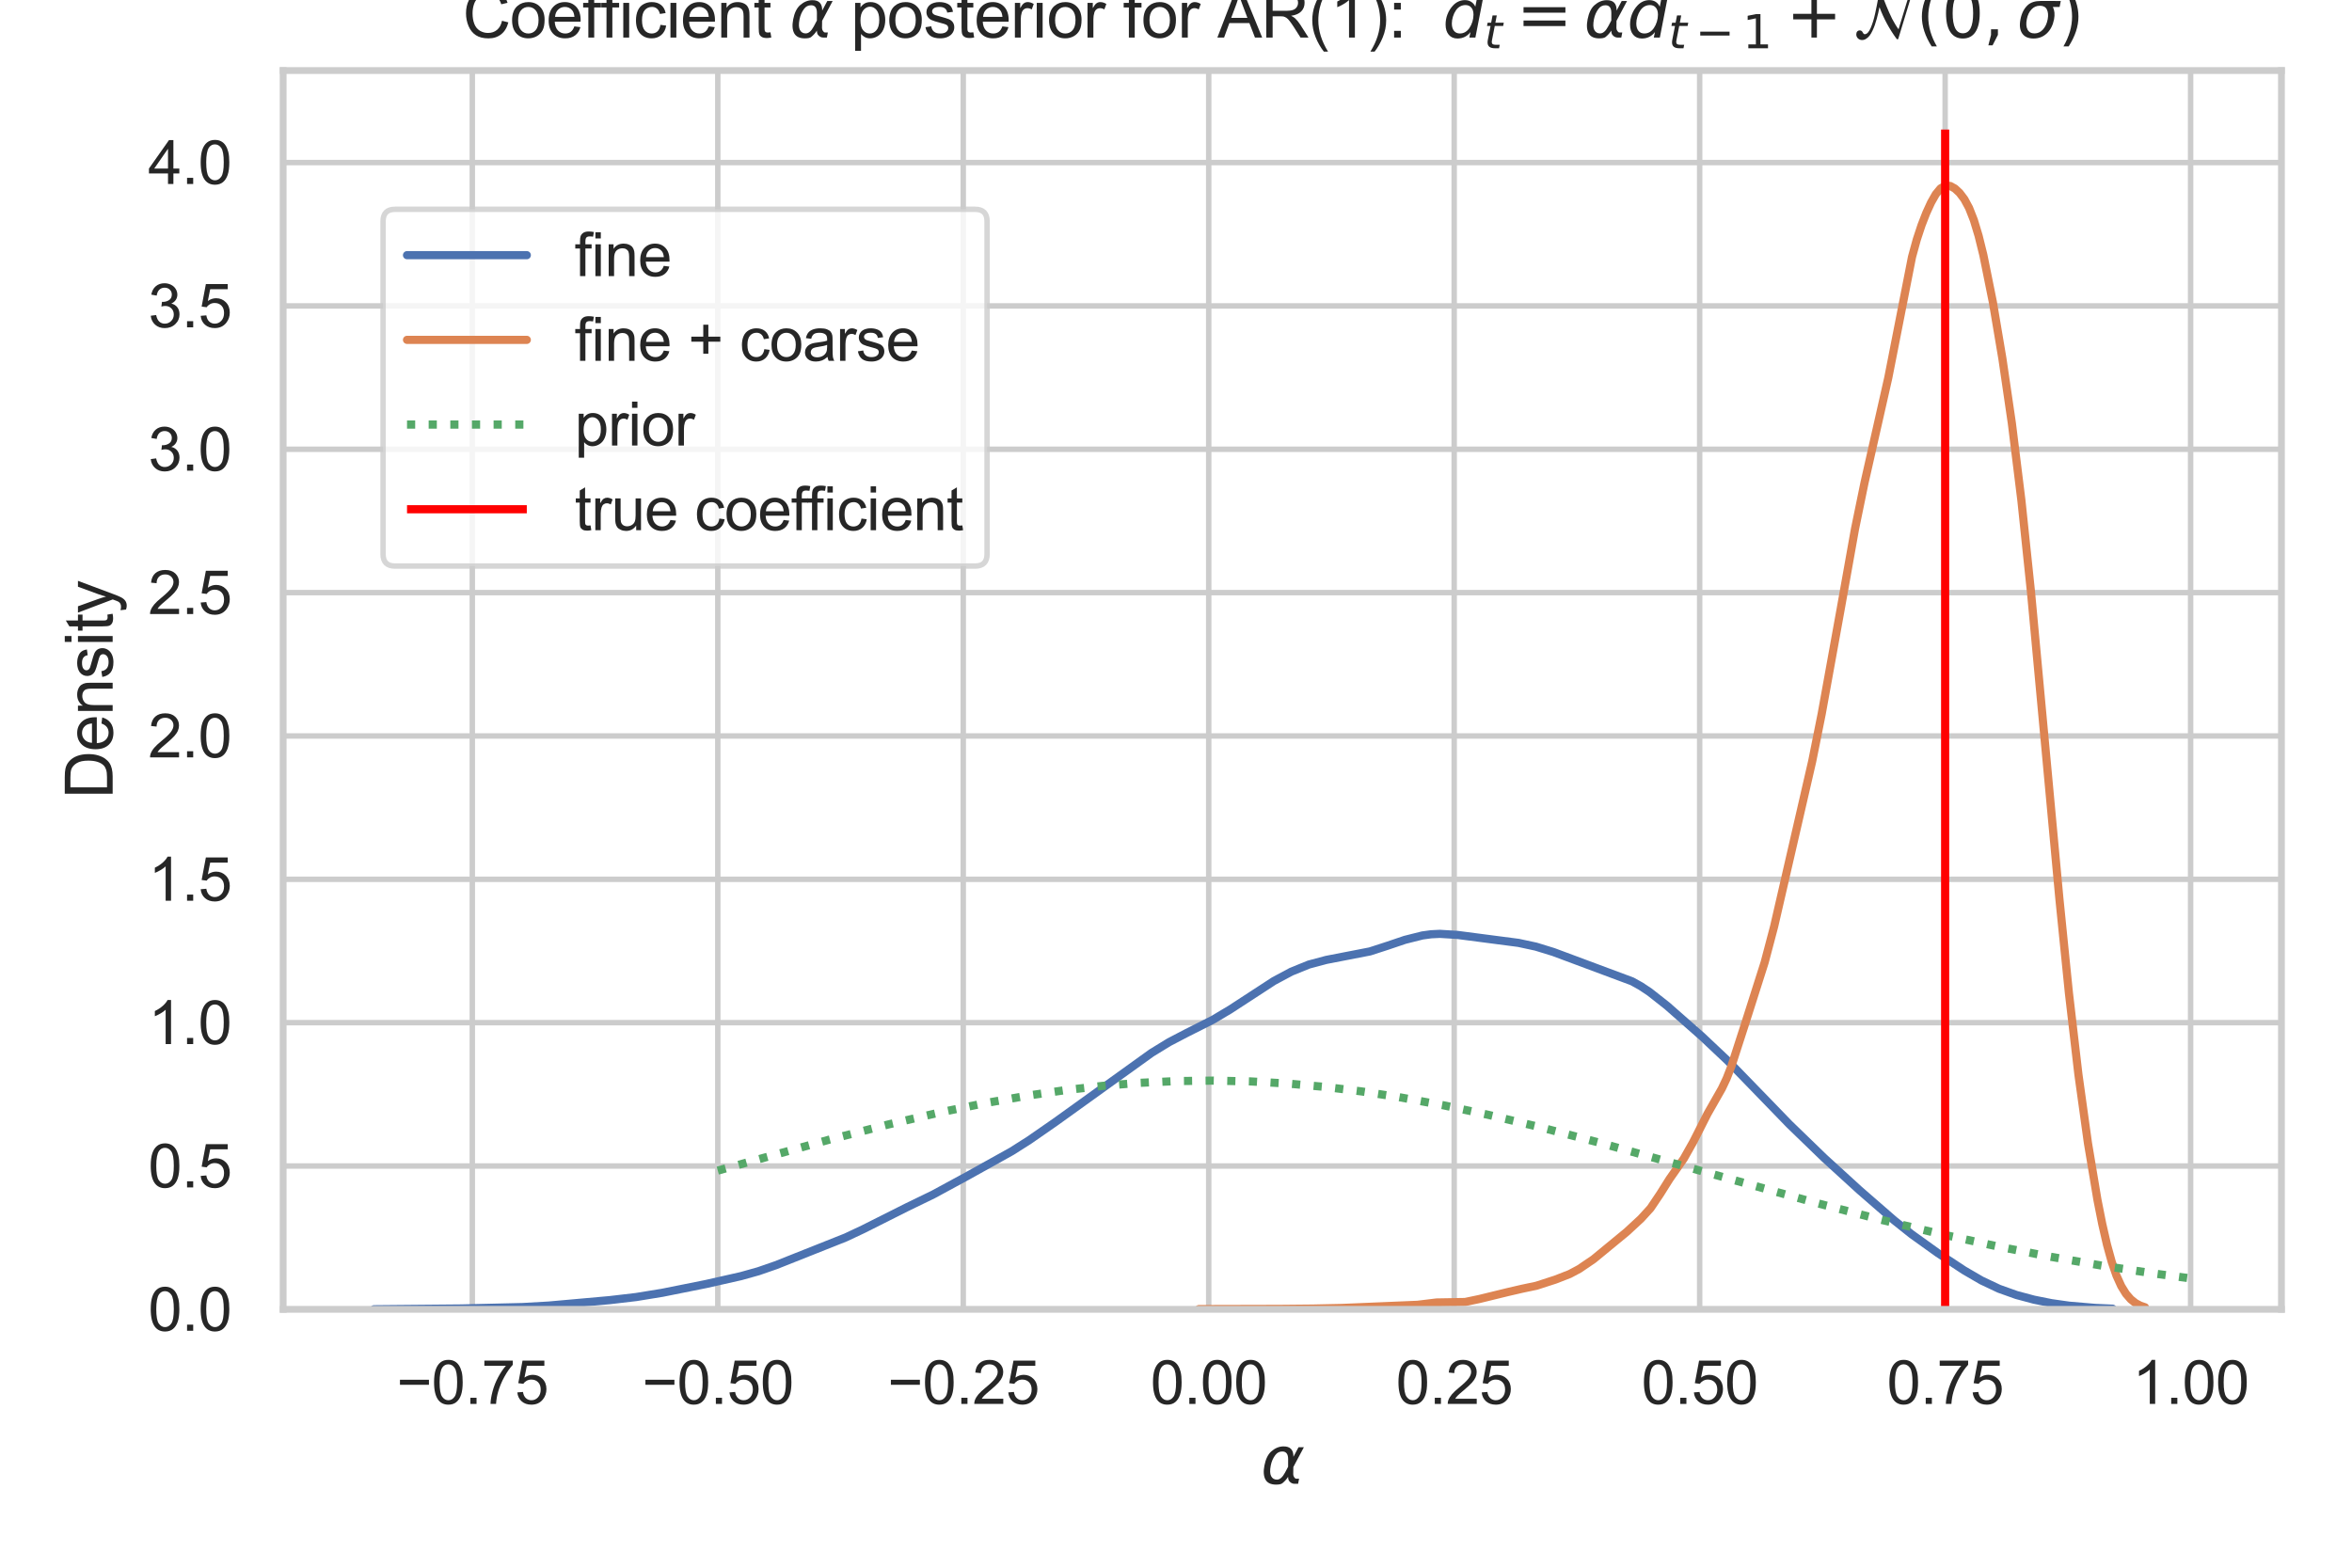 <?xml version="1.0" encoding="utf-8" standalone="no"?>
<!DOCTYPE svg PUBLIC "-//W3C//DTD SVG 1.1//EN"
  "http://www.w3.org/Graphics/SVG/1.1/DTD/svg11.dtd">
<svg xmlns:xlink="http://www.w3.org/1999/xlink" width="432pt" height="288pt" viewBox="0 0 432 288" xmlns="http://www.w3.org/2000/svg" version="1.1">
 <defs>
  <style type="text/css">*{stroke-linejoin: round; stroke-linecap: butt}</style>
 </defs>
 <g id="figure_1">
  <g id="patch_1">
   <path d="M 0 288 
L 432 288 
L 432 0 
L 0 0 
z
" style="fill: #ffffff"/>
  </g>
  <g id="axes_1">
   <g id="patch_2">
    <path d="M 52.007 240.54 
L 419.04 240.54 
L 419.04 12.96 
L 52.007 12.96 
z
" style="fill: #ffffff"/>
   </g>
   <g id="matplotlib.axis_1">
    <g id="xtick_1">
     <g id="line2d_1">
      <path d="M 86.751 240.54 
L 86.751 12.96 
" clip-path="url(#p34efb0cb48)" style="fill: none; stroke: #cccccc; stroke-linecap: round"/>
     </g>
     <g id="text_1">
      <!-- −0.75 -->
      <g style="fill: #262626" transform="translate(72.835 257.914)scale(0.11 -0.11)">
       <defs>
        <path id="ArialMT-2212" d="M 3381 1997 
L 356 1997 
L 356 2522 
L 3381 2522 
L 3381 1997 
z
" transform="scale(0.016)"/>
        <path id="ArialMT-30" d="M 266 2259 
Q 266 3072 433 3567 
Q 600 4063 929 4331 
Q 1259 4600 1759 4600 
Q 2128 4600 2406 4451 
Q 2684 4303 2865 4023 
Q 3047 3744 3150 3342 
Q 3253 2941 3253 2259 
Q 3253 1453 3087 958 
Q 2922 463 2592 192 
Q 2263 -78 1759 -78 
Q 1097 -78 719 397 
Q 266 969 266 2259 
z
M 844 2259 
Q 844 1131 1108 757 
Q 1372 384 1759 384 
Q 2147 384 2411 759 
Q 2675 1134 2675 2259 
Q 2675 3391 2411 3762 
Q 2147 4134 1753 4134 
Q 1366 4134 1134 3806 
Q 844 3388 844 2259 
z
" transform="scale(0.016)"/>
        <path id="ArialMT-2e" d="M 581 0 
L 581 641 
L 1222 641 
L 1222 0 
L 581 0 
z
" transform="scale(0.016)"/>
        <path id="ArialMT-37" d="M 303 3981 
L 303 4522 
L 3269 4522 
L 3269 4084 
Q 2831 3619 2401 2847 
Q 1972 2075 1738 1259 
Q 1569 684 1522 0 
L 944 0 
Q 953 541 1156 1306 
Q 1359 2072 1739 2783 
Q 2119 3494 2547 3981 
L 303 3981 
z
" transform="scale(0.016)"/>
        <path id="ArialMT-35" d="M 266 1200 
L 856 1250 
Q 922 819 1161 601 
Q 1400 384 1738 384 
Q 2144 384 2425 690 
Q 2706 997 2706 1503 
Q 2706 1984 2436 2262 
Q 2166 2541 1728 2541 
Q 1456 2541 1237 2417 
Q 1019 2294 894 2097 
L 366 2166 
L 809 4519 
L 3088 4519 
L 3088 3981 
L 1259 3981 
L 1013 2750 
Q 1425 3038 1878 3038 
Q 2478 3038 2890 2622 
Q 3303 2206 3303 1553 
Q 3303 931 2941 478 
Q 2500 -78 1738 -78 
Q 1113 -78 717 272 
Q 322 622 266 1200 
z
" transform="scale(0.016)"/>
       </defs>
       <use xlink:href="#ArialMT-2212"/>
       <use xlink:href="#ArialMT-30" x="58.398"/>
       <use xlink:href="#ArialMT-2e" x="114.014"/>
       <use xlink:href="#ArialMT-37" x="141.797"/>
       <use xlink:href="#ArialMT-35" x="197.412"/>
      </g>
     </g>
    </g>
    <g id="xtick_2">
     <g id="line2d_2">
      <path d="M 131.837 240.54 
L 131.837 12.96 
" clip-path="url(#p34efb0cb48)" style="fill: none; stroke: #cccccc; stroke-linecap: round"/>
     </g>
     <g id="text_2">
      <!-- −0.50 -->
      <g style="fill: #262626" transform="translate(117.921 257.914)scale(0.11 -0.11)">
       <use xlink:href="#ArialMT-2212"/>
       <use xlink:href="#ArialMT-30" x="58.398"/>
       <use xlink:href="#ArialMT-2e" x="114.014"/>
       <use xlink:href="#ArialMT-35" x="141.797"/>
       <use xlink:href="#ArialMT-30" x="197.412"/>
      </g>
     </g>
    </g>
    <g id="xtick_3">
     <g id="line2d_3">
      <path d="M 176.924 240.54 
L 176.924 12.96 
" clip-path="url(#p34efb0cb48)" style="fill: none; stroke: #cccccc; stroke-linecap: round"/>
     </g>
     <g id="text_3">
      <!-- −0.25 -->
      <g style="fill: #262626" transform="translate(163.008 257.914)scale(0.11 -0.11)">
       <defs>
        <path id="ArialMT-32" d="M 3222 541 
L 3222 0 
L 194 0 
Q 188 203 259 391 
Q 375 700 629 1000 
Q 884 1300 1366 1694 
Q 2113 2306 2375 2664 
Q 2638 3022 2638 3341 
Q 2638 3675 2398 3904 
Q 2159 4134 1775 4134 
Q 1369 4134 1125 3890 
Q 881 3647 878 3216 
L 300 3275 
Q 359 3922 746 4261 
Q 1134 4600 1788 4600 
Q 2447 4600 2831 4234 
Q 3216 3869 3216 3328 
Q 3216 3053 3103 2787 
Q 2991 2522 2730 2228 
Q 2469 1934 1863 1422 
Q 1356 997 1212 845 
Q 1069 694 975 541 
L 3222 541 
z
" transform="scale(0.016)"/>
       </defs>
       <use xlink:href="#ArialMT-2212"/>
       <use xlink:href="#ArialMT-30" x="58.398"/>
       <use xlink:href="#ArialMT-2e" x="114.014"/>
       <use xlink:href="#ArialMT-32" x="141.797"/>
       <use xlink:href="#ArialMT-35" x="197.412"/>
      </g>
     </g>
    </g>
    <g id="xtick_4">
     <g id="line2d_4">
      <path d="M 222.01 240.54 
L 222.01 12.96 
" clip-path="url(#p34efb0cb48)" style="fill: none; stroke: #cccccc; stroke-linecap: round"/>
     </g>
     <g id="text_4">
      <!-- 0.00 -->
      <g style="fill: #262626" transform="translate(211.307 257.914)scale(0.11 -0.11)">
       <use xlink:href="#ArialMT-30"/>
       <use xlink:href="#ArialMT-2e" x="55.615"/>
       <use xlink:href="#ArialMT-30" x="83.398"/>
       <use xlink:href="#ArialMT-30" x="139.014"/>
      </g>
     </g>
    </g>
    <g id="xtick_5">
     <g id="line2d_5">
      <path d="M 267.097 240.54 
L 267.097 12.96 
" clip-path="url(#p34efb0cb48)" style="fill: none; stroke: #cccccc; stroke-linecap: round"/>
     </g>
     <g id="text_5">
      <!-- 0.25 -->
      <g style="fill: #262626" transform="translate(256.393 257.914)scale(0.11 -0.11)">
       <use xlink:href="#ArialMT-30"/>
       <use xlink:href="#ArialMT-2e" x="55.615"/>
       <use xlink:href="#ArialMT-32" x="83.398"/>
       <use xlink:href="#ArialMT-35" x="139.014"/>
      </g>
     </g>
    </g>
    <g id="xtick_6">
     <g id="line2d_6">
      <path d="M 312.183 240.54 
L 312.183 12.96 
" clip-path="url(#p34efb0cb48)" style="fill: none; stroke: #cccccc; stroke-linecap: round"/>
     </g>
     <g id="text_6">
      <!-- 0.50 -->
      <g style="fill: #262626" transform="translate(301.48 257.914)scale(0.11 -0.11)">
       <use xlink:href="#ArialMT-30"/>
       <use xlink:href="#ArialMT-2e" x="55.615"/>
       <use xlink:href="#ArialMT-35" x="83.398"/>
       <use xlink:href="#ArialMT-30" x="139.014"/>
      </g>
     </g>
    </g>
    <g id="xtick_7">
     <g id="line2d_7">
      <path d="M 357.27 240.54 
L 357.27 12.96 
" clip-path="url(#p34efb0cb48)" style="fill: none; stroke: #cccccc; stroke-linecap: round"/>
     </g>
     <g id="text_7">
      <!-- 0.75 -->
      <g style="fill: #262626" transform="translate(346.567 257.914)scale(0.11 -0.11)">
       <use xlink:href="#ArialMT-30"/>
       <use xlink:href="#ArialMT-2e" x="55.615"/>
       <use xlink:href="#ArialMT-37" x="83.398"/>
       <use xlink:href="#ArialMT-35" x="139.014"/>
      </g>
     </g>
    </g>
    <g id="xtick_8">
     <g id="line2d_8">
      <path d="M 402.357 240.54 
L 402.357 12.96 
" clip-path="url(#p34efb0cb48)" style="fill: none; stroke: #cccccc; stroke-linecap: round"/>
     </g>
     <g id="text_8">
      <!-- 1.00 -->
      <g style="fill: #262626" transform="translate(391.653 257.914)scale(0.11 -0.11)">
       <defs>
        <path id="ArialMT-31" d="M 2384 0 
L 1822 0 
L 1822 3584 
Q 1619 3391 1289 3197 
Q 959 3003 697 2906 
L 697 3450 
Q 1169 3672 1522 3987 
Q 1875 4303 2022 4600 
L 2384 4600 
L 2384 0 
z
" transform="scale(0.016)"/>
       </defs>
       <use xlink:href="#ArialMT-31"/>
       <use xlink:href="#ArialMT-2e" x="55.615"/>
       <use xlink:href="#ArialMT-30" x="83.398"/>
       <use xlink:href="#ArialMT-30" x="139.014"/>
      </g>
     </g>
    </g>
    <g id="text_9">
     <!-- $\alpha$ -->
     <g style="fill: #262626" transform="translate(231.563 272.689)scale(0.12 -0.12)">
      <defs>
       <path id="DejaVuSans-Oblique-3b1" d="M 2619 1628 
L 2622 2350 
Q 2625 3088 2069 3091 
Q 1653 3094 1394 2747 
Q 1069 2319 959 1747 
Q 825 1059 994 731 
Q 1169 397 1547 397 
Q 1966 397 2319 1063 
L 2619 1628 
z
M 2166 3578 
Q 3141 3594 3128 2584 
Q 3128 2584 3616 3500 
L 4128 3500 
L 3119 1603 
L 3109 919 
Q 3109 766 3194 638 
Q 3291 488 3391 488 
L 3669 488 
L 3575 0 
L 3228 0 
Q 2934 0 2722 263 
Q 2622 394 2619 669 
Q 2416 334 2066 50 
Q 1900 -81 1453 -78 
Q 722 -72 456 397 
Q 184 884 353 1747 
Q 534 2675 1009 3097 
Q 1544 3569 2166 3578 
z
" transform="scale(0.016)"/>
      </defs>
      <use xlink:href="#DejaVuSans-Oblique-3b1" transform="translate(0 0.844)"/>
     </g>
    </g>
   </g>
   <g id="matplotlib.axis_2">
    <g id="ytick_1">
     <g id="line2d_9">
      <path d="M 52.007 240.54 
L 419.04 240.54 
" clip-path="url(#p34efb0cb48)" style="fill: none; stroke: #cccccc; stroke-linecap: round"/>
     </g>
     <g id="text_10">
      <!-- 0.0 -->
      <g style="fill: #262626" transform="translate(27.217 244.477)scale(0.11 -0.11)">
       <use xlink:href="#ArialMT-30"/>
       <use xlink:href="#ArialMT-2e" x="55.615"/>
       <use xlink:href="#ArialMT-30" x="83.398"/>
      </g>
     </g>
    </g>
    <g id="ytick_2">
     <g id="line2d_10">
      <path d="M 52.007 214.205 
L 419.04 214.205 
" clip-path="url(#p34efb0cb48)" style="fill: none; stroke: #cccccc; stroke-linecap: round"/>
     </g>
     <g id="text_11">
      <!-- 0.5 -->
      <g style="fill: #262626" transform="translate(27.217 218.142)scale(0.11 -0.11)">
       <use xlink:href="#ArialMT-30"/>
       <use xlink:href="#ArialMT-2e" x="55.615"/>
       <use xlink:href="#ArialMT-35" x="83.398"/>
      </g>
     </g>
    </g>
    <g id="ytick_3">
     <g id="line2d_11">
      <path d="M 52.007 187.871 
L 419.04 187.871 
" clip-path="url(#p34efb0cb48)" style="fill: none; stroke: #cccccc; stroke-linecap: round"/>
     </g>
     <g id="text_12">
      <!-- 1.0 -->
      <g style="fill: #262626" transform="translate(27.217 191.807)scale(0.11 -0.11)">
       <use xlink:href="#ArialMT-31"/>
       <use xlink:href="#ArialMT-2e" x="55.615"/>
       <use xlink:href="#ArialMT-30" x="83.398"/>
      </g>
     </g>
    </g>
    <g id="ytick_4">
     <g id="line2d_12">
      <path d="M 52.007 161.536 
L 419.04 161.536 
" clip-path="url(#p34efb0cb48)" style="fill: none; stroke: #cccccc; stroke-linecap: round"/>
     </g>
     <g id="text_13">
      <!-- 1.5 -->
      <g style="fill: #262626" transform="translate(27.217 165.473)scale(0.11 -0.11)">
       <use xlink:href="#ArialMT-31"/>
       <use xlink:href="#ArialMT-2e" x="55.615"/>
       <use xlink:href="#ArialMT-35" x="83.398"/>
      </g>
     </g>
    </g>
    <g id="ytick_5">
     <g id="line2d_13">
      <path d="M 52.007 135.201 
L 419.04 135.201 
" clip-path="url(#p34efb0cb48)" style="fill: none; stroke: #cccccc; stroke-linecap: round"/>
     </g>
     <g id="text_14">
      <!-- 2.0 -->
      <g style="fill: #262626" transform="translate(27.217 139.138)scale(0.11 -0.11)">
       <use xlink:href="#ArialMT-32"/>
       <use xlink:href="#ArialMT-2e" x="55.615"/>
       <use xlink:href="#ArialMT-30" x="83.398"/>
      </g>
     </g>
    </g>
    <g id="ytick_6">
     <g id="line2d_14">
      <path d="M 52.007 108.866 
L 419.04 108.866 
" clip-path="url(#p34efb0cb48)" style="fill: none; stroke: #cccccc; stroke-linecap: round"/>
     </g>
     <g id="text_15">
      <!-- 2.5 -->
      <g style="fill: #262626" transform="translate(27.217 112.803)scale(0.11 -0.11)">
       <use xlink:href="#ArialMT-32"/>
       <use xlink:href="#ArialMT-2e" x="55.615"/>
       <use xlink:href="#ArialMT-35" x="83.398"/>
      </g>
     </g>
    </g>
    <g id="ytick_7">
     <g id="line2d_15">
      <path d="M 52.007 82.532 
L 419.04 82.532 
" clip-path="url(#p34efb0cb48)" style="fill: none; stroke: #cccccc; stroke-linecap: round"/>
     </g>
     <g id="text_16">
      <!-- 3.0 -->
      <g style="fill: #262626" transform="translate(27.217 86.469)scale(0.11 -0.11)">
       <defs>
        <path id="ArialMT-33" d="M 269 1209 
L 831 1284 
Q 928 806 1161 595 
Q 1394 384 1728 384 
Q 2125 384 2398 659 
Q 2672 934 2672 1341 
Q 2672 1728 2419 1979 
Q 2166 2231 1775 2231 
Q 1616 2231 1378 2169 
L 1441 2663 
Q 1497 2656 1531 2656 
Q 1891 2656 2178 2843 
Q 2466 3031 2466 3422 
Q 2466 3731 2256 3934 
Q 2047 4138 1716 4138 
Q 1388 4138 1169 3931 
Q 950 3725 888 3313 
L 325 3413 
Q 428 3978 793 4289 
Q 1159 4600 1703 4600 
Q 2078 4600 2393 4439 
Q 2709 4278 2876 4000 
Q 3044 3722 3044 3409 
Q 3044 3113 2884 2869 
Q 2725 2625 2413 2481 
Q 2819 2388 3044 2092 
Q 3269 1797 3269 1353 
Q 3269 753 2831 336 
Q 2394 -81 1725 -81 
Q 1122 -81 723 278 
Q 325 638 269 1209 
z
" transform="scale(0.016)"/>
       </defs>
       <use xlink:href="#ArialMT-33"/>
       <use xlink:href="#ArialMT-2e" x="55.615"/>
       <use xlink:href="#ArialMT-30" x="83.398"/>
      </g>
     </g>
    </g>
    <g id="ytick_8">
     <g id="line2d_16">
      <path d="M 52.007 56.197 
L 419.04 56.197 
" clip-path="url(#p34efb0cb48)" style="fill: none; stroke: #cccccc; stroke-linecap: round"/>
     </g>
     <g id="text_17">
      <!-- 3.5 -->
      <g style="fill: #262626" transform="translate(27.217 60.134)scale(0.11 -0.11)">
       <use xlink:href="#ArialMT-33"/>
       <use xlink:href="#ArialMT-2e" x="55.615"/>
       <use xlink:href="#ArialMT-35" x="83.398"/>
      </g>
     </g>
    </g>
    <g id="ytick_9">
     <g id="line2d_17">
      <path d="M 52.007 29.862 
L 419.04 29.862 
" clip-path="url(#p34efb0cb48)" style="fill: none; stroke: #cccccc; stroke-linecap: round"/>
     </g>
     <g id="text_18">
      <!-- 4.0 -->
      <g style="fill: #262626" transform="translate(27.217 33.799)scale(0.11 -0.11)">
       <defs>
        <path id="ArialMT-34" d="M 2069 0 
L 2069 1097 
L 81 1097 
L 81 1613 
L 2172 4581 
L 2631 4581 
L 2631 1613 
L 3250 1613 
L 3250 1097 
L 2631 1097 
L 2631 0 
L 2069 0 
z
M 2069 1613 
L 2069 3678 
L 634 1613 
L 2069 1613 
z
" transform="scale(0.016)"/>
       </defs>
       <use xlink:href="#ArialMT-34"/>
       <use xlink:href="#ArialMT-2e" x="55.615"/>
       <use xlink:href="#ArialMT-30" x="83.398"/>
      </g>
     </g>
    </g>
    <g id="text_19">
     <!-- Density -->
     <g style="fill: #262626" transform="translate(20.691 146.756)rotate(-90)scale(0.12 -0.12)">
      <defs>
       <path id="ArialMT-44" d="M 494 0 
L 494 4581 
L 2072 4581 
Q 2606 4581 2888 4516 
Q 3281 4425 3559 4188 
Q 3922 3881 4101 3404 
Q 4281 2928 4281 2316 
Q 4281 1794 4159 1391 
Q 4038 988 3847 723 
Q 3656 459 3429 307 
Q 3203 156 2883 78 
Q 2563 0 2147 0 
L 494 0 
z
M 1100 541 
L 2078 541 
Q 2531 541 2789 625 
Q 3047 709 3200 863 
Q 3416 1078 3536 1442 
Q 3656 1806 3656 2325 
Q 3656 3044 3420 3430 
Q 3184 3816 2847 3947 
Q 2603 4041 2063 4041 
L 1100 4041 
L 1100 541 
z
" transform="scale(0.016)"/>
       <path id="ArialMT-65" d="M 2694 1069 
L 3275 997 
Q 3138 488 2766 206 
Q 2394 -75 1816 -75 
Q 1088 -75 661 373 
Q 234 822 234 1631 
Q 234 2469 665 2931 
Q 1097 3394 1784 3394 
Q 2450 3394 2872 2941 
Q 3294 2488 3294 1666 
Q 3294 1616 3291 1516 
L 816 1516 
Q 847 969 1125 678 
Q 1403 388 1819 388 
Q 2128 388 2347 550 
Q 2566 713 2694 1069 
z
M 847 1978 
L 2700 1978 
Q 2663 2397 2488 2606 
Q 2219 2931 1791 2931 
Q 1403 2931 1139 2672 
Q 875 2413 847 1978 
z
" transform="scale(0.016)"/>
       <path id="ArialMT-6e" d="M 422 0 
L 422 3319 
L 928 3319 
L 928 2847 
Q 1294 3394 1984 3394 
Q 2284 3394 2536 3286 
Q 2788 3178 2913 3003 
Q 3038 2828 3088 2588 
Q 3119 2431 3119 2041 
L 3119 0 
L 2556 0 
L 2556 2019 
Q 2556 2363 2490 2533 
Q 2425 2703 2258 2804 
Q 2091 2906 1866 2906 
Q 1506 2906 1245 2678 
Q 984 2450 984 1813 
L 984 0 
L 422 0 
z
" transform="scale(0.016)"/>
       <path id="ArialMT-73" d="M 197 991 
L 753 1078 
Q 800 744 1014 566 
Q 1228 388 1613 388 
Q 2000 388 2187 545 
Q 2375 703 2375 916 
Q 2375 1106 2209 1216 
Q 2094 1291 1634 1406 
Q 1016 1563 777 1677 
Q 538 1791 414 1992 
Q 291 2194 291 2438 
Q 291 2659 392 2848 
Q 494 3038 669 3163 
Q 800 3259 1026 3326 
Q 1253 3394 1513 3394 
Q 1903 3394 2198 3281 
Q 2494 3169 2634 2976 
Q 2775 2784 2828 2463 
L 2278 2388 
Q 2241 2644 2061 2787 
Q 1881 2931 1553 2931 
Q 1166 2931 1000 2803 
Q 834 2675 834 2503 
Q 834 2394 903 2306 
Q 972 2216 1119 2156 
Q 1203 2125 1616 2013 
Q 2213 1853 2448 1751 
Q 2684 1650 2818 1456 
Q 2953 1263 2953 975 
Q 2953 694 2789 445 
Q 2625 197 2315 61 
Q 2006 -75 1616 -75 
Q 969 -75 630 194 
Q 291 463 197 991 
z
" transform="scale(0.016)"/>
       <path id="ArialMT-69" d="M 425 3934 
L 425 4581 
L 988 4581 
L 988 3934 
L 425 3934 
z
M 425 0 
L 425 3319 
L 988 3319 
L 988 0 
L 425 0 
z
" transform="scale(0.016)"/>
       <path id="ArialMT-74" d="M 1650 503 
L 1731 6 
Q 1494 -44 1306 -44 
Q 1000 -44 831 53 
Q 663 150 594 308 
Q 525 466 525 972 
L 525 2881 
L 113 2881 
L 113 3319 
L 525 3319 
L 525 4141 
L 1084 4478 
L 1084 3319 
L 1650 3319 
L 1650 2881 
L 1084 2881 
L 1084 941 
Q 1084 700 1114 631 
Q 1144 563 1211 522 
Q 1278 481 1403 481 
Q 1497 481 1650 503 
z
" transform="scale(0.016)"/>
       <path id="ArialMT-79" d="M 397 -1278 
L 334 -750 
Q 519 -800 656 -800 
Q 844 -800 956 -737 
Q 1069 -675 1141 -563 
Q 1194 -478 1313 -144 
Q 1328 -97 1363 -6 
L 103 3319 
L 709 3319 
L 1400 1397 
Q 1534 1031 1641 628 
Q 1738 1016 1872 1384 
L 2581 3319 
L 3144 3319 
L 1881 -56 
Q 1678 -603 1566 -809 
Q 1416 -1088 1222 -1217 
Q 1028 -1347 759 -1347 
Q 597 -1347 397 -1278 
z
" transform="scale(0.016)"/>
      </defs>
      <use xlink:href="#ArialMT-44"/>
      <use xlink:href="#ArialMT-65" x="72.217"/>
      <use xlink:href="#ArialMT-6e" x="127.832"/>
      <use xlink:href="#ArialMT-73" x="183.447"/>
      <use xlink:href="#ArialMT-69" x="233.447"/>
      <use xlink:href="#ArialMT-74" x="255.664"/>
      <use xlink:href="#ArialMT-79" x="283.447"/>
     </g>
    </g>
   </g>
   <g id="line2d_18">
    <path d="M 68.69 240.525 
L 84.737 240.381 
L 95.97 240.118 
L 100.784 239.847 
L 112.017 238.844 
L 116.832 238.281 
L 121.646 237.498 
L 129.669 235.889 
L 136.088 234.44 
L 139.298 233.541 
L 142.507 232.429 
L 155.345 227.326 
L 158.554 225.815 
L 166.578 221.78 
L 171.392 219.445 
L 177.811 215.962 
L 185.834 211.497 
L 189.044 209.457 
L 193.858 206.116 
L 211.51 193.428 
L 214.719 191.461 
L 217.929 189.784 
L 222.743 187.359 
L 225.952 185.449 
L 233.976 180.222 
L 237.185 178.504 
L 240.394 177.2 
L 243.604 176.343 
L 251.627 174.786 
L 254.837 173.746 
L 258.046 172.659 
L 261.256 171.853 
L 262.86 171.635 
L 264.465 171.557 
L 267.675 171.752 
L 278.908 173.217 
L 282.117 173.908 
L 285.326 174.897 
L 299.769 180.281 
L 301.374 181.173 
L 302.978 182.239 
L 306.188 184.766 
L 312.607 190.412 
L 317.421 194.952 
L 322.235 199.911 
L 328.654 206.537 
L 335.073 212.749 
L 341.491 218.61 
L 347.91 224.193 
L 351.12 226.75 
L 355.934 230.203 
L 360.748 233.375 
L 363.957 235.242 
L 367.167 236.759 
L 370.376 237.905 
L 373.586 238.763 
L 376.795 239.405 
L 380.005 239.863 
L 384.819 240.273 
L 388.028 240.417 
L 388.028 240.417 
" clip-path="url(#p34efb0cb48)" style="fill: none; stroke: #4c72b0; stroke-width: 1.5; stroke-linecap: round"/>
   </g>
   <g id="line2d_19">
    <path d="M 220.201 240.494 
L 235.046 240.458 
L 241.159 240.4 
L 246.398 240.288 
L 260.37 239.704 
L 263.863 239.279 
L 269.103 239.19 
L 271.722 238.64 
L 276.962 237.361 
L 279.582 236.753 
L 282.201 236.203 
L 285.694 235.07 
L 288.314 234.049 
L 290.061 233.116 
L 292.68 231.337 
L 298.793 226.305 
L 301.413 223.88 
L 303.159 221.963 
L 304.906 219.366 
L 306.652 216.59 
L 309.272 212.848 
L 311.019 209.744 
L 313.638 204.588 
L 316.258 199.984 
L 317.131 198.136 
L 318.005 195.899 
L 320.624 187.79 
L 324.117 176.81 
L 325.864 170.192 
L 332.85 139.864 
L 334.596 131.145 
L 338.089 111.865 
L 340.709 97.196 
L 342.456 88.706 
L 346.822 69.427 
L 351.188 47.192 
L 352.061 44.013 
L 352.935 41.366 
L 353.808 39.125 
L 354.681 37.217 
L 355.554 35.678 
L 356.428 34.618 
L 357.301 34.118 
L 358.174 34.154 
L 359.047 34.622 
L 359.921 35.43 
L 360.794 36.585 
L 361.667 38.201 
L 362.54 40.42 
L 363.414 43.311 
L 364.287 46.839 
L 366.033 55.486 
L 367.78 65.831 
L 369.526 77.763 
L 371.273 91.896 
L 373.019 108.566 
L 375.639 136.839 
L 378.259 165.142 
L 380.005 182.422 
L 381.752 197.402 
L 383.498 209.981 
L 385.245 220.425 
L 386.118 224.829 
L 386.991 228.634 
L 387.865 231.803 
L 388.738 234.33 
L 389.611 236.26 
L 390.484 237.679 
L 391.358 238.689 
L 392.231 239.387 
L 393.104 239.855 
L 393.977 240.156 
L 393.977 240.156 
" clip-path="url(#p34efb0cb48)" style="fill: none; stroke: #dd8452; stroke-width: 1.5; stroke-linecap: round"/>
   </g>
   <g id="line2d_20">
    <path d="M 131.837 215.051 
L 152.228 209.39 
L 163.103 206.591 
L 172.619 204.37 
L 180.775 202.688 
L 188.932 201.25 
L 195.729 200.263 
L 202.526 199.486 
L 209.323 198.93 
L 216.12 198.605 
L 222.917 198.518 
L 229.714 198.669 
L 236.511 199.056 
L 243.308 199.672 
L 250.104 200.507 
L 256.901 201.547 
L 265.058 203.042 
L 273.214 204.773 
L 282.73 207.04 
L 293.605 209.877 
L 309.918 214.411 
L 333.028 220.845 
L 345.262 224.027 
L 356.137 226.638 
L 367.012 229.005 
L 376.528 230.86 
L 386.044 232.506 
L 395.56 233.946 
L 402.357 234.853 
L 402.357 234.853 
" clip-path="url(#p34efb0cb48)" style="fill: none; stroke-dasharray: 1.5,2.475; stroke-dashoffset: 0; stroke: #55a868; stroke-width: 1.5"/>
   </g>
   <g id="LineCollection_1">
    <path d="M 357.27 240.54 
L 357.27 23.797 
" clip-path="url(#p34efb0cb48)" style="fill: none; stroke: #ff0000; stroke-width: 1.5"/>
   </g>
   <g id="patch_3">
    <path d="M 52.007 240.54 
L 52.007 12.96 
" style="fill: none; stroke: #cccccc; stroke-width: 1.25; stroke-linejoin: miter; stroke-linecap: square"/>
   </g>
   <g id="patch_4">
    <path d="M 419.04 240.54 
L 419.04 12.96 
" style="fill: none; stroke: #cccccc; stroke-width: 1.25; stroke-linejoin: miter; stroke-linecap: square"/>
   </g>
   <g id="patch_5">
    <path d="M 52.007 240.54 
L 419.04 240.54 
" style="fill: none; stroke: #cccccc; stroke-width: 1.25; stroke-linejoin: miter; stroke-linecap: square"/>
   </g>
   <g id="patch_6">
    <path d="M 52.007 12.96 
L 419.04 12.96 
" style="fill: none; stroke: #cccccc; stroke-width: 1.25; stroke-linejoin: miter; stroke-linecap: square"/>
   </g>
   <g id="text_20">
    <!-- Coefficient $\alpha$ posterior for AR(1):  $d_t=\alpha d_{t-1}+\mathcal{N}(0,\sigma)$  -->
    <g style="fill: #262626" transform="translate(84.983 6.96)scale(0.12 -0.12)">
     <defs>
      <path id="ArialMT-43" d="M 3763 1606 
L 4369 1453 
Q 4178 706 3683 314 
Q 3188 -78 2472 -78 
Q 1731 -78 1267 223 
Q 803 525 561 1097 
Q 319 1669 319 2325 
Q 319 3041 592 3573 
Q 866 4106 1370 4382 
Q 1875 4659 2481 4659 
Q 3169 4659 3637 4309 
Q 4106 3959 4291 3325 
L 3694 3184 
Q 3534 3684 3231 3912 
Q 2928 4141 2469 4141 
Q 1941 4141 1586 3887 
Q 1231 3634 1087 3207 
Q 944 2781 944 2328 
Q 944 1744 1114 1308 
Q 1284 872 1643 656 
Q 2003 441 2422 441 
Q 2931 441 3284 734 
Q 3638 1028 3763 1606 
z
" transform="scale(0.016)"/>
      <path id="ArialMT-6f" d="M 213 1659 
Q 213 2581 725 3025 
Q 1153 3394 1769 3394 
Q 2453 3394 2887 2945 
Q 3322 2497 3322 1706 
Q 3322 1066 3130 698 
Q 2938 331 2570 128 
Q 2203 -75 1769 -75 
Q 1072 -75 642 372 
Q 213 819 213 1659 
z
M 791 1659 
Q 791 1022 1069 705 
Q 1347 388 1769 388 
Q 2188 388 2466 706 
Q 2744 1025 2744 1678 
Q 2744 2294 2464 2611 
Q 2184 2928 1769 2928 
Q 1347 2928 1069 2612 
Q 791 2297 791 1659 
z
" transform="scale(0.016)"/>
      <path id="ArialMT-66" d="M 556 0 
L 556 2881 
L 59 2881 
L 59 3319 
L 556 3319 
L 556 3672 
Q 556 4006 616 4169 
Q 697 4388 901 4523 
Q 1106 4659 1475 4659 
Q 1713 4659 2000 4603 
L 1916 4113 
Q 1741 4144 1584 4144 
Q 1328 4144 1222 4034 
Q 1116 3925 1116 3625 
L 1116 3319 
L 1763 3319 
L 1763 2881 
L 1116 2881 
L 1116 0 
L 556 0 
z
" transform="scale(0.016)"/>
      <path id="ArialMT-63" d="M 2588 1216 
L 3141 1144 
Q 3050 572 2676 248 
Q 2303 -75 1759 -75 
Q 1078 -75 664 370 
Q 250 816 250 1647 
Q 250 2184 428 2587 
Q 606 2991 970 3192 
Q 1334 3394 1763 3394 
Q 2303 3394 2647 3120 
Q 2991 2847 3088 2344 
L 2541 2259 
Q 2463 2594 2264 2762 
Q 2066 2931 1784 2931 
Q 1359 2931 1093 2626 
Q 828 2322 828 1663 
Q 828 994 1084 691 
Q 1341 388 1753 388 
Q 2084 388 2306 591 
Q 2528 794 2588 1216 
z
" transform="scale(0.016)"/>
      <path id="ArialMT-20" transform="scale(0.016)"/>
      <path id="ArialMT-70" d="M 422 -1272 
L 422 3319 
L 934 3319 
L 934 2888 
Q 1116 3141 1344 3267 
Q 1572 3394 1897 3394 
Q 2322 3394 2647 3175 
Q 2972 2956 3137 2557 
Q 3303 2159 3303 1684 
Q 3303 1175 3120 767 
Q 2938 359 2589 142 
Q 2241 -75 1856 -75 
Q 1575 -75 1351 44 
Q 1128 163 984 344 
L 984 -1272 
L 422 -1272 
z
M 931 1641 
Q 931 1000 1190 694 
Q 1450 388 1819 388 
Q 2194 388 2461 705 
Q 2728 1022 2728 1688 
Q 2728 2322 2467 2637 
Q 2206 2953 1844 2953 
Q 1484 2953 1207 2617 
Q 931 2281 931 1641 
z
" transform="scale(0.016)"/>
      <path id="ArialMT-72" d="M 416 0 
L 416 3319 
L 922 3319 
L 922 2816 
Q 1116 3169 1280 3281 
Q 1444 3394 1641 3394 
Q 1925 3394 2219 3213 
L 2025 2691 
Q 1819 2813 1613 2813 
Q 1428 2813 1281 2702 
Q 1134 2591 1072 2394 
Q 978 2094 978 1738 
L 978 0 
L 416 0 
z
" transform="scale(0.016)"/>
      <path id="ArialMT-41" d="M -9 0 
L 1750 4581 
L 2403 4581 
L 4278 0 
L 3588 0 
L 3053 1388 
L 1138 1388 
L 634 0 
L -9 0 
z
M 1313 1881 
L 2866 1881 
L 2388 3150 
Q 2169 3728 2063 4100 
Q 1975 3659 1816 3225 
L 1313 1881 
z
" transform="scale(0.016)"/>
      <path id="ArialMT-52" d="M 503 0 
L 503 4581 
L 2534 4581 
Q 3147 4581 3465 4457 
Q 3784 4334 3975 4021 
Q 4166 3709 4166 3331 
Q 4166 2844 3850 2509 
Q 3534 2175 2875 2084 
Q 3116 1969 3241 1856 
Q 3506 1613 3744 1247 
L 4541 0 
L 3778 0 
L 3172 953 
Q 2906 1366 2734 1584 
Q 2563 1803 2427 1890 
Q 2291 1978 2150 2013 
Q 2047 2034 1813 2034 
L 1109 2034 
L 1109 0 
L 503 0 
z
M 1109 2559 
L 2413 2559 
Q 2828 2559 3062 2645 
Q 3297 2731 3419 2920 
Q 3541 3109 3541 3331 
Q 3541 3656 3305 3865 
Q 3069 4075 2559 4075 
L 1109 4075 
L 1109 2559 
z
" transform="scale(0.016)"/>
      <path id="ArialMT-28" d="M 1497 -1347 
Q 1031 -759 709 28 
Q 388 816 388 1659 
Q 388 2403 628 3084 
Q 909 3875 1497 4659 
L 1900 4659 
Q 1522 4009 1400 3731 
Q 1209 3300 1100 2831 
Q 966 2247 966 1656 
Q 966 153 1900 -1347 
L 1497 -1347 
z
" transform="scale(0.016)"/>
      <path id="ArialMT-29" d="M 791 -1347 
L 388 -1347 
Q 1322 153 1322 1656 
Q 1322 2244 1188 2822 
Q 1081 3291 891 3722 
Q 769 4003 388 4659 
L 791 4659 
Q 1378 3875 1659 3084 
Q 1900 2403 1900 1659 
Q 1900 816 1576 28 
Q 1253 -759 791 -1347 
z
" transform="scale(0.016)"/>
      <path id="ArialMT-3a" d="M 578 2678 
L 578 3319 
L 1219 3319 
L 1219 2678 
L 578 2678 
z
M 578 0 
L 578 641 
L 1219 641 
L 1219 0 
L 578 0 
z
" transform="scale(0.016)"/>
      <path id="DejaVuSans-Oblique-64" d="M 2675 525 
Q 2444 222 2128 65 
Q 1813 -91 1428 -91 
Q 903 -91 598 267 
Q 294 625 294 1247 
Q 294 1766 478 2236 
Q 663 2706 1013 3078 
Q 1244 3325 1534 3454 
Q 1825 3584 2144 3584 
Q 2481 3584 2739 3421 
Q 2997 3259 3138 2956 
L 3513 4863 
L 4091 4863 
L 3144 0 
L 2566 0 
L 2675 525 
z
M 891 1350 
Q 891 897 1095 644 
Q 1300 391 1663 391 
Q 1931 391 2161 520 
Q 2391 650 2566 903 
Q 2750 1166 2856 1509 
Q 2963 1853 2963 2188 
Q 2963 2622 2758 2865 
Q 2553 3109 2194 3109 
Q 1922 3109 1687 2981 
Q 1453 2853 1288 2613 
Q 1106 2353 998 2009 
Q 891 1666 891 1350 
z
" transform="scale(0.016)"/>
      <path id="DejaVuSans-Oblique-74" d="M 2706 3500 
L 2619 3053 
L 1472 3053 
L 1100 1153 
Q 1081 1047 1072 975 
Q 1063 903 1063 863 
Q 1063 663 1183 572 
Q 1303 481 1569 481 
L 2150 481 
L 2053 0 
L 1503 0 
Q 991 0 739 200 
Q 488 400 488 806 
Q 488 878 497 964 
Q 506 1050 525 1153 
L 897 3053 
L 409 3053 
L 500 3500 
L 978 3500 
L 1172 4494 
L 1747 4494 
L 1556 3500 
L 2706 3500 
z
" transform="scale(0.016)"/>
      <path id="DejaVuSans-3d" d="M 678 2906 
L 4684 2906 
L 4684 2381 
L 678 2381 
L 678 2906 
z
M 678 1631 
L 4684 1631 
L 4684 1100 
L 678 1100 
L 678 1631 
z
" transform="scale(0.016)"/>
      <path id="DejaVuSans-2212" d="M 678 2272 
L 4684 2272 
L 4684 1741 
L 678 1741 
L 678 2272 
z
" transform="scale(0.016)"/>
      <path id="DejaVuSans-31" d="M 794 531 
L 1825 531 
L 1825 4091 
L 703 3866 
L 703 4441 
L 1819 4666 
L 2450 4666 
L 2450 531 
L 3481 531 
L 3481 0 
L 794 0 
L 794 531 
z
" transform="scale(0.016)"/>
      <path id="DejaVuSans-2b" d="M 2944 4013 
L 2944 2272 
L 4684 2272 
L 4684 1741 
L 2944 1741 
L 2944 0 
L 2419 0 
L 2419 1741 
L 678 1741 
L 678 2272 
L 2419 2272 
L 2419 4013 
L 2944 4013 
z
" transform="scale(0.016)"/>
      <path id="STIXNonUnicode-Italic-e23a" d="M 4294 800 
L 4301 800 
Q 5293 4070 5408 4378 
Q 5472 4538 5523 4614 
Q 5830 5088 6253 5088 
Q 6490 5088 6650 4931 
Q 6810 4774 6810 4550 
Q 6810 4378 6720 4272 
Q 6630 4166 6470 4166 
Q 6368 4166 6297 4224 
Q 6227 4282 6198 4349 
Q 6170 4416 6118 4473 
Q 6067 4531 6003 4531 
Q 5939 4531 5881 4508 
Q 5824 4486 5785 4457 
Q 5747 4429 5705 4371 
Q 5664 4314 5638 4275 
Q 5613 4237 5584 4163 
Q 5555 4090 5545 4058 
Q 5536 4026 5510 3952 
Q 5485 3878 5485 3866 
L 4262 -154 
L 4134 -154 
Q 3078 1280 2483 2893 
L 2470 2893 
Q 2406 2579 2358 2361 
Q 2310 2144 2214 1792 
Q 2118 1440 2028 1190 
Q 1939 941 1804 653 
Q 1670 365 1529 185 
Q 1389 6 1203 -115 
Q 1018 -237 813 -237 
Q 576 -237 416 -80 
Q 256 77 256 301 
Q 256 474 345 579 
Q 435 685 595 685 
Q 698 685 768 627 
Q 838 570 867 502 
Q 896 435 947 377 
Q 998 320 1062 320 
Q 1222 320 1369 480 
Q 1517 640 1638 928 
Q 1760 1216 1862 1542 
Q 1965 1869 2057 2288 
Q 2150 2707 2214 3033 
Q 2278 3360 2348 3741 
Q 2419 4122 2458 4294 
L 2630 4294 
Q 2682 4166 2874 3680 
Q 3066 3194 3142 3008 
Q 3219 2822 3392 2422 
Q 3565 2022 3683 1798 
Q 3802 1574 3968 1292 
Q 4134 1011 4294 800 
z
" transform="scale(0.016)"/>
      <path id="DejaVuSans-28" d="M 1984 4856 
Q 1566 4138 1362 3434 
Q 1159 2731 1159 2009 
Q 1159 1288 1364 580 
Q 1569 -128 1984 -844 
L 1484 -844 
Q 1016 -109 783 600 
Q 550 1309 550 2009 
Q 550 2706 781 3412 
Q 1013 4119 1484 4856 
L 1984 4856 
z
" transform="scale(0.016)"/>
      <path id="DejaVuSans-30" d="M 2034 4250 
Q 1547 4250 1301 3770 
Q 1056 3291 1056 2328 
Q 1056 1369 1301 889 
Q 1547 409 2034 409 
Q 2525 409 2770 889 
Q 3016 1369 3016 2328 
Q 3016 3291 2770 3770 
Q 2525 4250 2034 4250 
z
M 2034 4750 
Q 2819 4750 3233 4129 
Q 3647 3509 3647 2328 
Q 3647 1150 3233 529 
Q 2819 -91 2034 -91 
Q 1250 -91 836 529 
Q 422 1150 422 2328 
Q 422 3509 836 4129 
Q 1250 4750 2034 4750 
z
" transform="scale(0.016)"/>
      <path id="DejaVuSans-2c" d="M 750 794 
L 1409 794 
L 1409 256 
L 897 -744 
L 494 -744 
L 750 256 
L 750 794 
z
" transform="scale(0.016)"/>
      <path id="DejaVuSans-Oblique-3c3" d="M 2219 3044 
Q 1744 3044 1422 2700 
Q 1081 2341 969 1747 
Q 844 1119 1044 756 
Q 1241 397 1706 397 
Q 2166 397 2503 759 
Q 2844 1122 2966 1747 
Q 3075 2319 2881 2700 
Q 2700 3044 2219 3044 
z
M 2309 3503 
L 4219 3500 
L 4106 2925 
L 3463 2925 
Q 3706 2438 3575 1747 
Q 3406 888 2884 400 
Q 2359 -91 1609 -91 
Q 856 -91 525 400 
Q 194 888 363 1747 
Q 528 2609 1050 3097 
Q 1484 3503 2309 3503 
z
" transform="scale(0.016)"/>
      <path id="DejaVuSans-29" d="M 513 4856 
L 1013 4856 
Q 1481 4119 1714 3412 
Q 1947 2706 1947 2009 
Q 1947 1309 1714 600 
Q 1481 -109 1013 -844 
L 513 -844 
Q 928 -128 1133 580 
Q 1338 1288 1338 2009 
Q 1338 2731 1133 3434 
Q 928 4138 513 4856 
z
" transform="scale(0.016)"/>
     </defs>
     <use xlink:href="#ArialMT-43" transform="translate(0 0.5)"/>
     <use xlink:href="#ArialMT-6f" transform="translate(72.217 0.5)"/>
     <use xlink:href="#ArialMT-65" transform="translate(127.832 0.5)"/>
     <use xlink:href="#ArialMT-66" transform="translate(183.447 0.5)"/>
     <use xlink:href="#ArialMT-66" transform="translate(211.23 0.5)"/>
     <use xlink:href="#ArialMT-69" transform="translate(239.014 0.5)"/>
     <use xlink:href="#ArialMT-63" transform="translate(261.23 0.5)"/>
     <use xlink:href="#ArialMT-69" transform="translate(311.23 0.5)"/>
     <use xlink:href="#ArialMT-65" transform="translate(333.447 0.5)"/>
     <use xlink:href="#ArialMT-6e" transform="translate(389.062 0.5)"/>
     <use xlink:href="#ArialMT-74" transform="translate(444.678 0.5)"/>
     <use xlink:href="#ArialMT-20" transform="translate(472.461 0.5)"/>
     <use xlink:href="#DejaVuSans-Oblique-3b1" transform="translate(500.244 0.5)"/>
     <use xlink:href="#ArialMT-20" transform="translate(566.162 0.5)"/>
     <use xlink:href="#ArialMT-70" transform="translate(593.945 0.5)"/>
     <use xlink:href="#ArialMT-6f" transform="translate(649.561 0.5)"/>
     <use xlink:href="#ArialMT-73" transform="translate(705.176 0.5)"/>
     <use xlink:href="#ArialMT-74" transform="translate(755.176 0.5)"/>
     <use xlink:href="#ArialMT-65" transform="translate(782.959 0.5)"/>
     <use xlink:href="#ArialMT-72" transform="translate(838.574 0.5)"/>
     <use xlink:href="#ArialMT-69" transform="translate(871.875 0.5)"/>
     <use xlink:href="#ArialMT-6f" transform="translate(894.092 0.5)"/>
     <use xlink:href="#ArialMT-72" transform="translate(949.707 0.5)"/>
     <use xlink:href="#ArialMT-20" transform="translate(983.008 0.5)"/>
     <use xlink:href="#ArialMT-66" transform="translate(1010.791 0.5)"/>
     <use xlink:href="#ArialMT-6f" transform="translate(1038.574 0.5)"/>
     <use xlink:href="#ArialMT-72" transform="translate(1094.189 0.5)"/>
     <use xlink:href="#ArialMT-20" transform="translate(1127.49 0.5)"/>
     <use xlink:href="#ArialMT-41" transform="translate(1155.273 0.5)"/>
     <use xlink:href="#ArialMT-52" transform="translate(1221.973 0.5)"/>
     <use xlink:href="#ArialMT-28" transform="translate(1294.189 0.5)"/>
     <use xlink:href="#ArialMT-31" transform="translate(1327.49 0.5)"/>
     <use xlink:href="#ArialMT-29" transform="translate(1383.105 0.5)"/>
     <use xlink:href="#ArialMT-3a" transform="translate(1416.406 0.5)"/>
     <use xlink:href="#ArialMT-20" transform="translate(1444.189 0.5)"/>
     <use xlink:href="#ArialMT-20" transform="translate(1471.973 0.5)"/>
     <use xlink:href="#DejaVuSans-Oblique-64" transform="translate(1499.756 0.5)"/>
     <use xlink:href="#DejaVuSans-Oblique-74" transform="translate(1563.232 -15.906)scale(0.7)"/>
     <use xlink:href="#DejaVuSans-3d" transform="translate(1612.896 0.5)"/>
     <use xlink:href="#DejaVuSans-Oblique-3b1" transform="translate(1716.167 0.5)"/>
     <use xlink:href="#DejaVuSans-Oblique-64" transform="translate(1782.085 0.5)"/>
     <use xlink:href="#DejaVuSans-Oblique-74" transform="translate(1845.562 -15.906)scale(0.7)"/>
     <use xlink:href="#DejaVuSans-2212" transform="translate(1886.646 -15.906)scale(0.7)"/>
     <use xlink:href="#DejaVuSans-31" transform="translate(1958.936 -15.906)scale(0.7)"/>
     <use xlink:href="#DejaVuSans-2b" transform="translate(2025.688 0.5)"/>
     <use xlink:href="#STIXNonUnicode-Italic-e23a" transform="translate(2128.96 0.5)"/>
     <use xlink:href="#DejaVuSans-28" transform="translate(2224.66 0.5)"/>
     <use xlink:href="#DejaVuSans-30" transform="translate(2263.674 0.5)"/>
     <use xlink:href="#DejaVuSans-2c" transform="translate(2327.297 0.5)"/>
     <use xlink:href="#DejaVuSans-Oblique-3c3" transform="translate(2378.566 0.5)"/>
     <use xlink:href="#DejaVuSans-29" transform="translate(2441.945 0.5)"/>
     <use xlink:href="#ArialMT-20" transform="translate(2480.959 0.5)"/>
    </g>
   </g>
   <g id="legend_1">
    <g id="patch_7">
     <path d="M 72.559 103.992 
L 179.099 103.992 
Q 181.299 103.992 181.299 101.792 
L 181.299 40.653 
Q 181.299 38.453 179.099 38.453 
L 72.559 38.453 
Q 70.359 38.453 70.359 40.653 
L 70.359 101.792 
Q 70.359 103.992 72.559 103.992 
z
" style="fill: #ffffff; opacity: 0.8; stroke: #cccccc; stroke-linejoin: miter"/>
    </g>
    <g id="line2d_21">
     <path d="M 74.759 46.876 
L 85.759 46.876 
L 96.759 46.876 
" style="fill: none; stroke: #4c72b0; stroke-width: 1.5; stroke-linecap: round"/>
    </g>
    <g id="text_21">
     <!-- fine -->
     <g style="fill: #262626" transform="translate(105.559 50.726)scale(0.11 -0.11)">
      <use xlink:href="#ArialMT-66"/>
      <use xlink:href="#ArialMT-69" x="27.783"/>
      <use xlink:href="#ArialMT-6e" x="50"/>
      <use xlink:href="#ArialMT-65" x="105.615"/>
     </g>
    </g>
    <g id="line2d_22">
     <path d="M 74.759 62.436 
L 85.759 62.436 
L 96.759 62.436 
" style="fill: none; stroke: #dd8452; stroke-width: 1.5; stroke-linecap: round"/>
    </g>
    <g id="text_22">
     <!-- fine + coarse -->
     <g style="fill: #262626" transform="translate(105.559 66.286)scale(0.11 -0.11)">
      <defs>
       <path id="ArialMT-2b" d="M 1603 741 
L 1603 1997 
L 356 1997 
L 356 2522 
L 1603 2522 
L 1603 3769 
L 2134 3769 
L 2134 2522 
L 3381 2522 
L 3381 1997 
L 2134 1997 
L 2134 741 
L 1603 741 
z
" transform="scale(0.016)"/>
       <path id="ArialMT-61" d="M 2588 409 
Q 2275 144 1986 34 
Q 1697 -75 1366 -75 
Q 819 -75 525 192 
Q 231 459 231 875 
Q 231 1119 342 1320 
Q 453 1522 633 1644 
Q 813 1766 1038 1828 
Q 1203 1872 1538 1913 
Q 2219 1994 2541 2106 
Q 2544 2222 2544 2253 
Q 2544 2597 2384 2738 
Q 2169 2928 1744 2928 
Q 1347 2928 1158 2789 
Q 969 2650 878 2297 
L 328 2372 
Q 403 2725 575 2942 
Q 747 3159 1072 3276 
Q 1397 3394 1825 3394 
Q 2250 3394 2515 3294 
Q 2781 3194 2906 3042 
Q 3031 2891 3081 2659 
Q 3109 2516 3109 2141 
L 3109 1391 
Q 3109 606 3145 398 
Q 3181 191 3288 0 
L 2700 0 
Q 2613 175 2588 409 
z
M 2541 1666 
Q 2234 1541 1622 1453 
Q 1275 1403 1131 1340 
Q 988 1278 909 1158 
Q 831 1038 831 891 
Q 831 666 1001 516 
Q 1172 366 1500 366 
Q 1825 366 2078 508 
Q 2331 650 2450 897 
Q 2541 1088 2541 1459 
L 2541 1666 
z
" transform="scale(0.016)"/>
      </defs>
      <use xlink:href="#ArialMT-66"/>
      <use xlink:href="#ArialMT-69" x="27.783"/>
      <use xlink:href="#ArialMT-6e" x="50"/>
      <use xlink:href="#ArialMT-65" x="105.615"/>
      <use xlink:href="#ArialMT-20" x="161.23"/>
      <use xlink:href="#ArialMT-2b" x="189.014"/>
      <use xlink:href="#ArialMT-20" x="247.412"/>
      <use xlink:href="#ArialMT-63" x="275.195"/>
      <use xlink:href="#ArialMT-6f" x="325.195"/>
      <use xlink:href="#ArialMT-61" x="380.811"/>
      <use xlink:href="#ArialMT-72" x="436.426"/>
      <use xlink:href="#ArialMT-73" x="469.727"/>
      <use xlink:href="#ArialMT-65" x="519.727"/>
     </g>
    </g>
    <g id="line2d_23">
     <path d="M 74.759 77.996 
L 85.759 77.996 
L 96.759 77.996 
" style="fill: none; stroke-dasharray: 1.5,2.475; stroke-dashoffset: 0; stroke: #55a868; stroke-width: 1.5"/>
    </g>
    <g id="text_23">
     <!-- prior -->
     <g style="fill: #262626" transform="translate(105.559 81.846)scale(0.11 -0.11)">
      <use xlink:href="#ArialMT-70"/>
      <use xlink:href="#ArialMT-72" x="55.615"/>
      <use xlink:href="#ArialMT-69" x="88.916"/>
      <use xlink:href="#ArialMT-6f" x="111.133"/>
      <use xlink:href="#ArialMT-72" x="166.748"/>
     </g>
    </g>
    <g id="line2d_24">
     <path d="M 74.759 93.556 
L 96.759 93.556 
" style="fill: none; stroke: #ff0000; stroke-width: 1.5"/>
    </g>
    <g id="text_24">
     <!-- true coefficient -->
     <g style="fill: #262626" transform="translate(105.559 97.406)scale(0.11 -0.11)">
      <defs>
       <path id="ArialMT-75" d="M 2597 0 
L 2597 488 
Q 2209 -75 1544 -75 
Q 1250 -75 995 37 
Q 741 150 617 320 
Q 494 491 444 738 
Q 409 903 409 1263 
L 409 3319 
L 972 3319 
L 972 1478 
Q 972 1038 1006 884 
Q 1059 663 1231 536 
Q 1403 409 1656 409 
Q 1909 409 2131 539 
Q 2353 669 2445 892 
Q 2538 1116 2538 1541 
L 2538 3319 
L 3100 3319 
L 3100 0 
L 2597 0 
z
" transform="scale(0.016)"/>
      </defs>
      <use xlink:href="#ArialMT-74"/>
      <use xlink:href="#ArialMT-72" x="27.783"/>
      <use xlink:href="#ArialMT-75" x="61.084"/>
      <use xlink:href="#ArialMT-65" x="116.699"/>
      <use xlink:href="#ArialMT-20" x="172.314"/>
      <use xlink:href="#ArialMT-63" x="200.098"/>
      <use xlink:href="#ArialMT-6f" x="250.098"/>
      <use xlink:href="#ArialMT-65" x="305.713"/>
      <use xlink:href="#ArialMT-66" x="361.328"/>
      <use xlink:href="#ArialMT-66" x="387.361"/>
      <use xlink:href="#ArialMT-69" x="415.145"/>
      <use xlink:href="#ArialMT-63" x="437.361"/>
      <use xlink:href="#ArialMT-69" x="487.361"/>
      <use xlink:href="#ArialMT-65" x="509.578"/>
      <use xlink:href="#ArialMT-6e" x="565.193"/>
      <use xlink:href="#ArialMT-74" x="620.809"/>
     </g>
    </g>
   </g>
  </g>
 </g>
 <defs>
  <clipPath id="p34efb0cb48">
   <rect x="52.007" y="12.96" width="367.033" height="227.58"/>
  </clipPath>
 </defs>
</svg>
